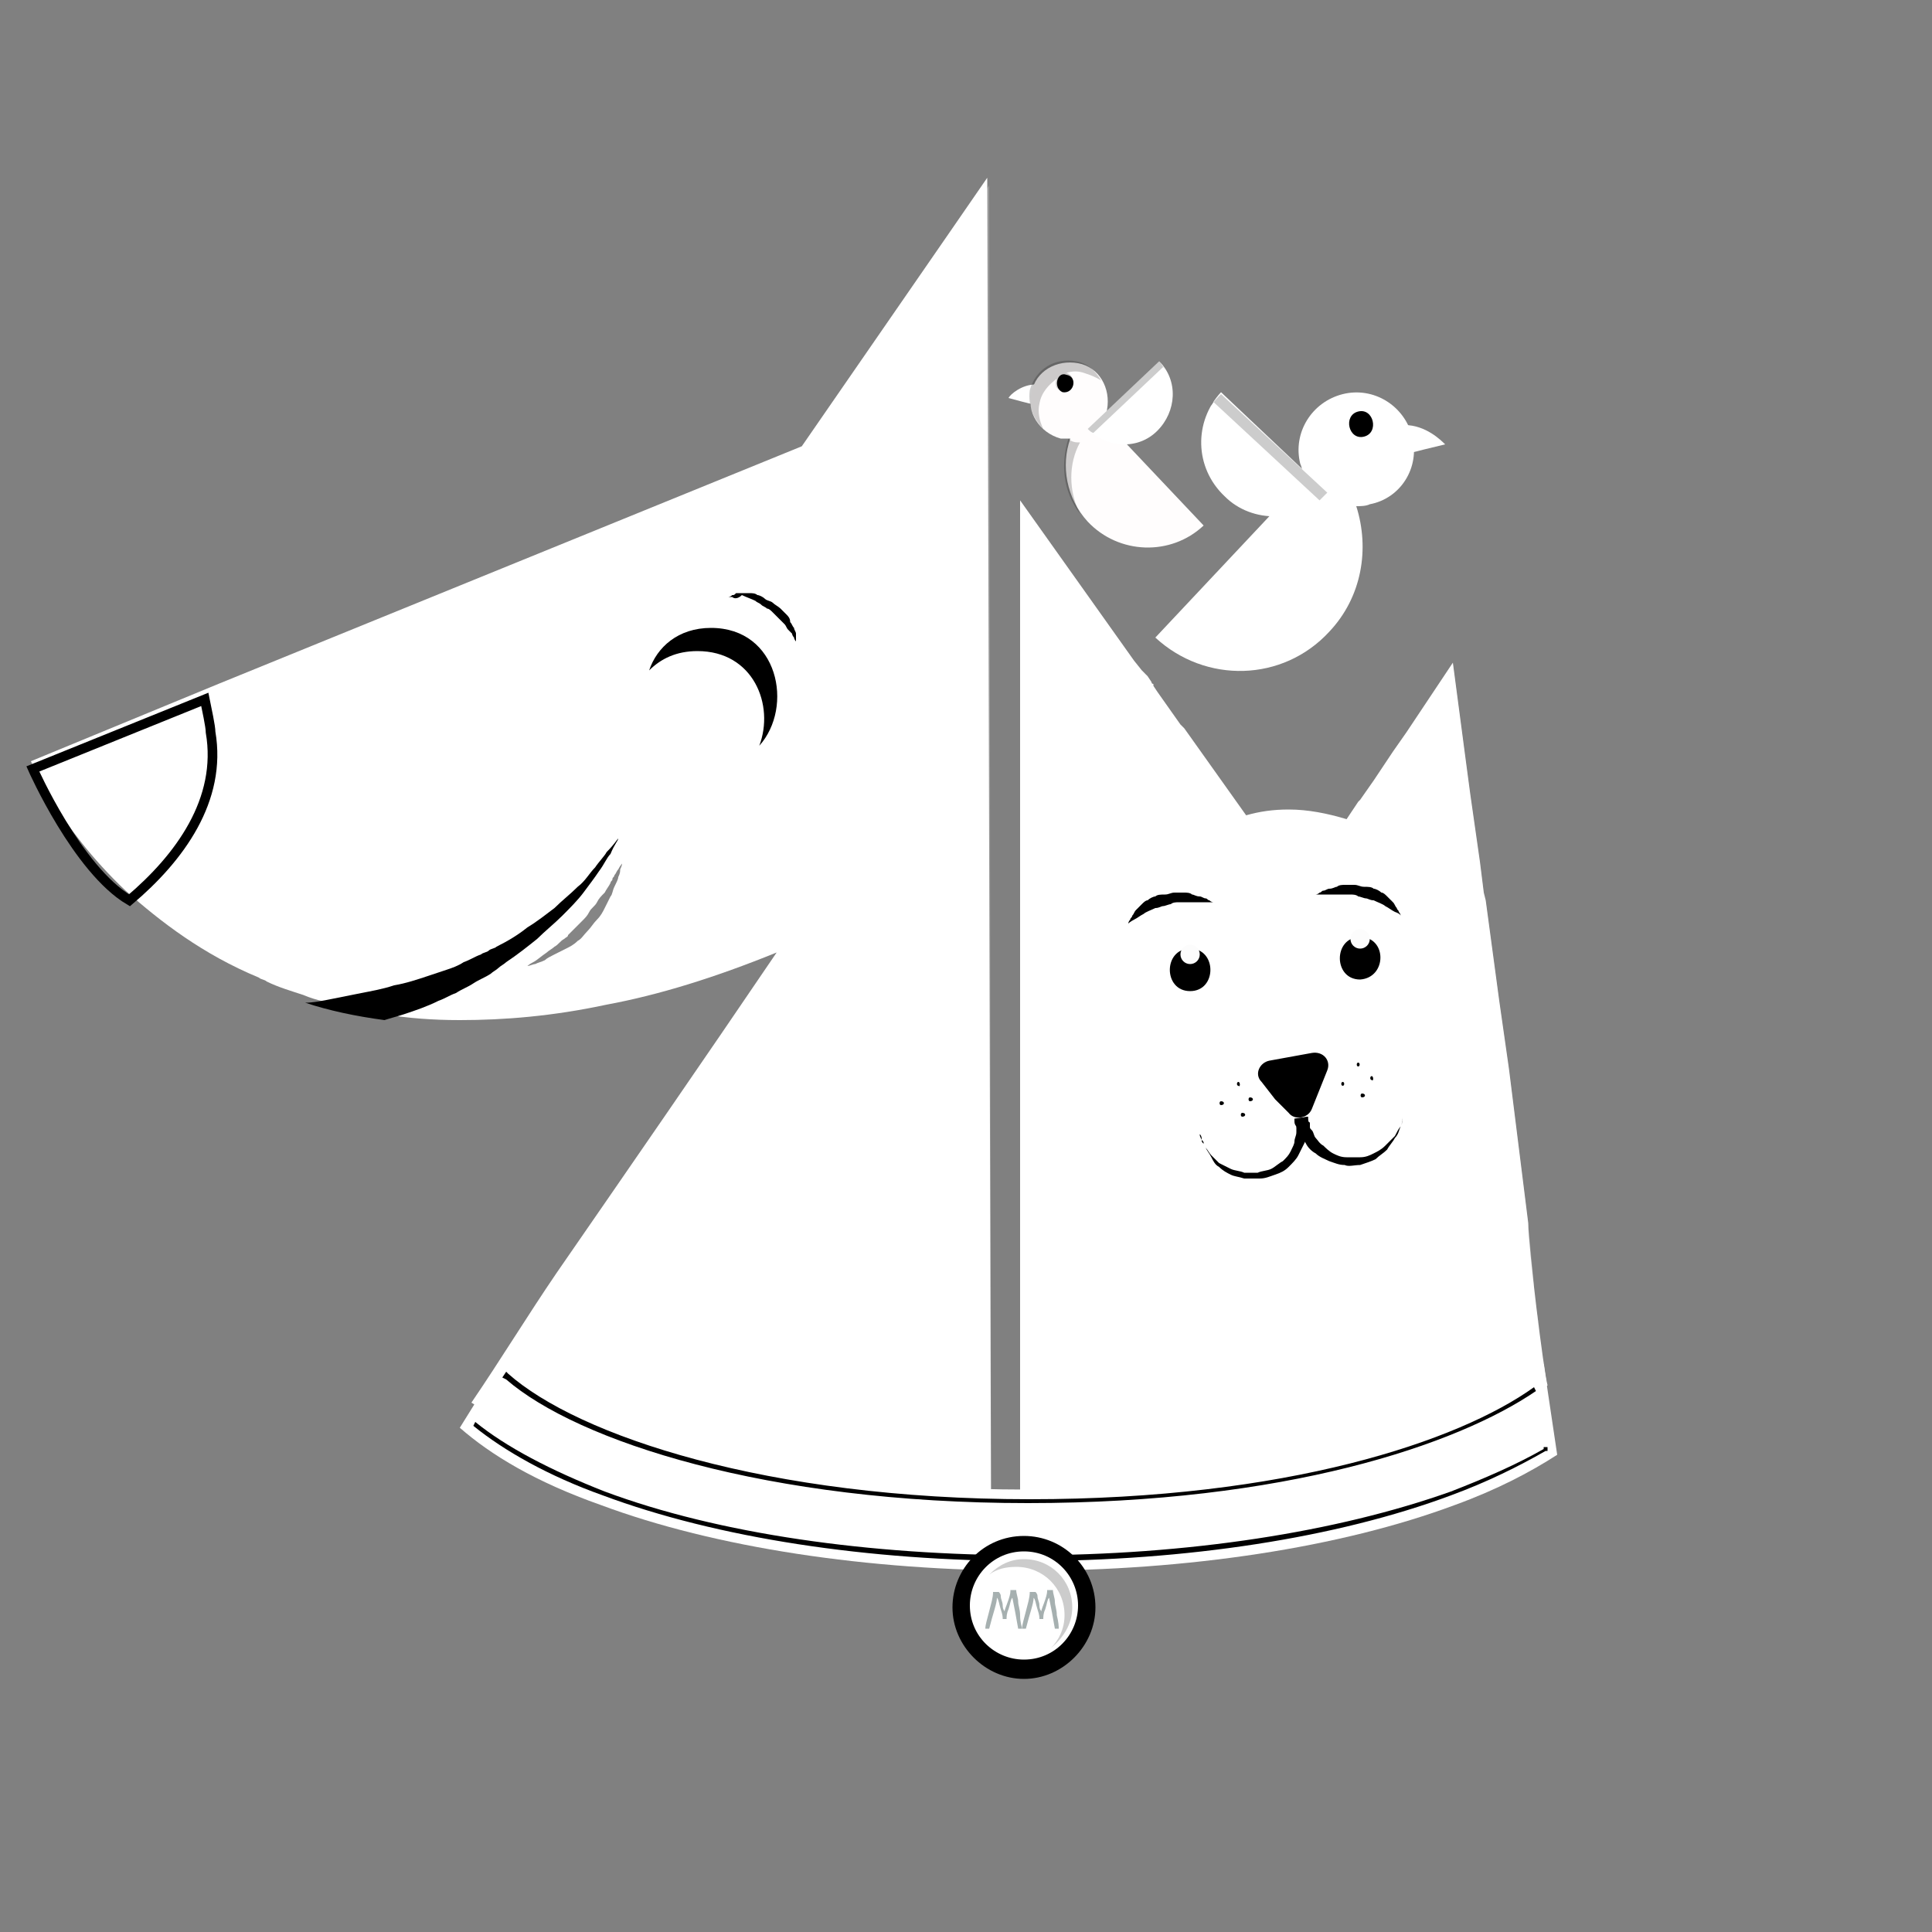 <?xml version="1.0" encoding="utf-8"?>
<!-- Generator: Adobe Illustrator 21.0.0, SVG Export Plug-In . SVG Version: 6.00 Build 0)  -->
<svg version="1.1" id="Layer_1" xmlns="http://www.w3.org/2000/svg" xmlns:xlink="http://www.w3.org/1999/xlink" x="0px" y="0px"
	 viewBox="0 0 100 100" style="enable-background:new 0 0 100 100;" xml:space="preserve">
<rect x="0" y="0" width="100" height="100" fill="#808080" stroke="none"/>
<style type="text/css">
	.st0{fill:#FFFFFF;}
	.st1{opacity:0.2;fill:#FFFFFF;}
	.st2{opacity:0.25;fill:#FFFFFF;}
	.st3{opacity:0.48;}
	.st4{fill:#FCFCFC;}
	.st5{opacity:0.2;}
	.st6{fill:#FFFDFD;}
	.st7{fill:none;stroke:#000000;stroke-width:0.5;stroke-miterlimit:10;}
	.st8{fill:#A6B0B0;}
</style>
<g>
	<path class="st0" d="M71.1,22.8c0.2-0.2,0.8-0.7,1.6-0.8c1.1,0,1.9,0.8,2.1,1c-1.7,0.4-2.3,0.6-3.8,0.9L71.1,22.8z"/>
	<path class="st0" d="M51.3,79.8c-0.1,0-0.1,0-0.2,0c-0.3,0-1.1,0-1.9-0.1c-0.7,0-1.4,0-1.7-0.1c-1.3-0.1-2.7-0.2-4-0.4
		c-2.6-0.3-5.2-0.8-7.7-1.5l-0.9-0.3c-0.3-0.1-0.6-0.2-0.9-0.3l-0.5-0.1c-0.1,0-0.3-0.1-0.4-0.1c-0.3-0.1-0.6-0.2-0.9-0.3
		c-1.2-0.4-2.3-0.9-3.3-1.4c-1.1-0.5-2.1-1-3-1.6c-0.5-0.3-1-0.7-1.5-1c1.5-2.2,2.9-4.5,4.4-6.7c3.8-5.5,7.6-11,11.4-16.6
		c-3.2,1.3-6.1,2.2-8.8,2.7c-2.8,0.6-5.3,0.8-7.6,0.8c-1.4,0-2.7-0.1-3.9-0.3c-0.6-0.1-1.1-0.2-1.7-0.3c-0.1,0-0.3-0.1-0.4-0.1
		c-0.7-0.2-1.4-0.3-2.1-0.6c-0.6-0.2-1.3-0.4-1.9-0.7c-0.1-0.1-0.3-0.1-0.4-0.2c-2.9-1.2-5.1-2.9-6.9-4.5c-3.5-3.3-4.9-6.7-4.9-6.7
		l9.7-4l30.2-12.3l7.6-11l2-2.9L51.3,79.8z"/>
	<path class="st0" d="M80.1,71.7c-0.1,0.1-0.1,0.1-0.2,0.2c-0.8,0.7-1.6,1.3-2.6,1.9c-0.9,0.6-1.9,1.1-3,1.6c-1.1,0.5-2.2,1-3.3,1.4
		c-1.2,0.4-2.4,0.8-3.6,1.1c-2.5,0.7-5.1,1.1-7.7,1.5c-1.6,0.2-3.3,0.3-5,0.4c-0.6,0-1.2,0-1.9,0.1c0-0.9,0-1.8,0-2.8V25.9l5.9,8.3
		l0.4,0.5l0.1,0.1l0.1,0.1c0,0,0.1,0.1,0.1,0.1l0.2,0.3c0,0,0,0.1,0.1,0.1l0,0c0,0,0,0,0,0.1l0,0v0l0.2,0.3l1.2,1.7l0.2,0.2l3.2,4.5
		c0.7-0.2,1.4-0.3,2.2-0.3c1,0,2,0.2,3,0.5l0.6-0.9l0.1-0.1l0.7-1l1-1.5l0.7-1l2.4-3.6l0.7,5.3l0.2,1.5l0.5,3.5l0.2,1.6v0l0.1,0.4
		l0.7,5.2l0.5,3.5l1,8C79.1,64.5,79.9,71,80.1,71.7z"/>
	<path class="st0" d="M61.6,48.2c-2.6,0-2.6,4,0,4C64.2,52.2,64.2,48.2,61.6,48.2z"/>
	<path d="M61.6,49.1c-1.4,0-1.4,2.2,0,2.2C63,51.3,63,49.1,61.6,49.1z"/>
	<path class="st0" d="M70.4,47.5c-2.6,0-2.6,4,0,4C73,51.6,73,47.5,70.4,47.5z"/>
	<path d="M70.4,48.5c-1.4,0-1.4,2.2,0,2.2C71.8,50.6,71.8,48.5,70.4,48.5z"/>
	<ellipse transform="matrix(0.18 -0.984 0.984 0.18 -11.649 121.883)" class="st1" cx="67.3" cy="67.9" rx="3.1" ry="3.1"/>
	<ellipse transform="matrix(0.18 -0.984 0.984 0.18 -3.654 124.888)" class="st1" cx="73.1" cy="64.6" rx="1.9" ry="1.9"/>
	<path class="st2" d="M79.4,66.5L79.4,66.5c-0.1,0.1,0.3,2.4,0.3,2.4L77.1,55l-0.5-3.4l-1-6l-0.1-0.4l-0.3-1.6l-0.5-3.1L74.6,39
		l-0.1-0.5l-0.2,0.3l-0.7,1l-1.1,1.7l-0.6,1l-0.1,0.1l-1.4,2.1c-1.7-1.9-6.8-0.8-6.8-0.8l-4.5-6.9h0L59,37l-1-1.6l0,0L57,34
		l-4.2-6.4v-1.7l5.9,8.3l0.4,0.5l0.1,0.1l0.2,0.3l0.2,0.3l0.1,0.1l0,0l0,0.1l0,0v0l0.2,0.3l1.2,1.7l0.2,0.2l3.2,4.5
		c0.7-0.2,1.4-0.3,2.2-0.3c1,0,2,0.2,3,0.5l0.6-0.9l0.1-0.1l0.7-1l1-1.5l0.7-1l2.4-3.6l0.7,5.3l0.2,1.5l0.5,3.5l0.2,1.6v0l0.1,0.4
		l0.7,5.2l0.5,3.5l1,8L79.4,66.5z"/>
	<path class="st3" d="M27.3,50c0,0,0.1-0.1,0.3-0.2c0.2-0.1,0.4-0.3,0.7-0.5c0.1-0.1,0.3-0.2,0.4-0.3c0.2-0.1,0.3-0.3,0.5-0.4
		c0.1-0.1,0.2-0.1,0.2-0.2c0.1-0.1,0.2-0.2,0.2-0.2c0.2-0.2,0.3-0.3,0.5-0.5c0.2-0.2,0.3-0.3,0.4-0.5c0.1-0.2,0.3-0.3,0.4-0.5
		c0.1-0.2,0.2-0.3,0.4-0.5c0.1-0.2,0.2-0.3,0.3-0.5c0-0.1,0.1-0.1,0.1-0.2c0-0.1,0.1-0.1,0.1-0.2c0.1-0.1,0.1-0.2,0.2-0.3
		c0.1-0.2,0.2-0.3,0.2-0.3s0,0.1-0.1,0.3c0,0.1,0,0.2-0.1,0.4c0,0.1-0.1,0.3-0.2,0.5c-0.1,0.2-0.1,0.4-0.2,0.5
		c-0.1,0.2-0.2,0.4-0.3,0.6c-0.1,0.2-0.2,0.4-0.4,0.6c-0.2,0.2-0.3,0.4-0.5,0.6c-0.2,0.2-0.3,0.4-0.5,0.5c-0.2,0.2-0.4,0.3-0.6,0.4
		c-0.2,0.1-0.4,0.2-0.6,0.3c-0.2,0.1-0.4,0.2-0.5,0.3c-0.2,0.1-0.3,0.1-0.5,0.2c-0.1,0-0.3,0.1-0.4,0.1C27.4,50,27.3,50,27.3,50z"/>
	<circle class="st4" cx="61.6" cy="49.4" r="0.5"/>
	<circle class="st4" cx="70.4" cy="48.6" r="0.5"/>
	<g>
		<g>
			<g>
				<path d="M66.7,57.6c0.3,0.4,1,0.3,1.2-0.2l0.4-1l0.4-1c0.2-0.5-0.2-1-0.8-0.9l-1.1,0.2l-1.1,0.2c-0.5,0.1-0.8,0.7-0.4,1.1
					l0.7,0.9L66.7,57.6z"/>
				<g>
					<path d="M67.7,57.8C67.7,57.8,67.7,57.8,67.7,57.8c0,0.2,0,0.2,0,0.4c0,0.1,0,0.1,0,0.2c0,0.1,0,0.2,0,0.2
						c0,0.2-0.1,0.4-0.2,0.6c-0.1,0.2-0.2,0.4-0.3,0.6c-0.1,0.2-0.3,0.4-0.5,0.6c-0.2,0.2-0.4,0.3-0.7,0.4c-0.3,0.1-0.5,0.2-0.8,0.2
						c-0.3,0-0.6,0-0.8,0c-0.3-0.1-0.5-0.1-0.7-0.2c-0.2-0.1-0.4-0.2-0.6-0.4c-0.2-0.1-0.3-0.3-0.4-0.5c-0.1-0.2-0.2-0.3-0.3-0.5
						c0-0.1-0.1-0.1-0.1-0.2c0-0.1,0-0.1-0.1-0.2c0-0.1,0-0.2-0.1-0.3c0-0.1,0-0.1,0-0.1s0,0,0,0.1c0,0.1,0,0.1,0.1,0.3
						c0,0.1,0,0.1,0.1,0.2c0,0.1,0.1,0.1,0.1,0.2c0.1,0.1,0.2,0.3,0.3,0.4c0.1,0.1,0.3,0.3,0.4,0.4c0.2,0.1,0.4,0.2,0.6,0.3
						c0.2,0.1,0.5,0.1,0.7,0.2c0.2,0,0.5,0,0.7,0c0.2-0.1,0.5-0.1,0.7-0.2c0.2-0.1,0.4-0.3,0.6-0.4c0.2-0.2,0.3-0.3,0.4-0.5
						c0.1-0.2,0.2-0.4,0.2-0.5c0-0.2,0.1-0.3,0.1-0.5c0-0.1,0-0.1,0-0.2c0-0.1,0-0.1,0-0.2c0-0.1,0-0.2,0-0.2c0-0.1,0-0.1,0-0.1
						L67.7,57.8z"/>
					<path d="M67.7,57.8C67.7,57.8,67.7,57.8,67.7,57.8c0,0.1,0,0.3,0.1,0.3c0,0,0,0.1,0,0.2c0,0.1,0,0.1,0.1,0.2
						c0.1,0.1,0.1,0.3,0.2,0.4c0.1,0.1,0.2,0.3,0.4,0.4c0.1,0.1,0.3,0.3,0.5,0.4c0.2,0.1,0.4,0.2,0.7,0.2c0.2,0,0.5,0,0.7,0
						c0.3,0,0.5-0.1,0.7-0.2c0.2-0.1,0.4-0.2,0.6-0.4c0.2-0.2,0.3-0.3,0.5-0.5c0.1-0.2,0.2-0.4,0.3-0.5c0.1-0.2,0.1-0.4,0.1-0.5
						c0-0.1,0-0.2,0-0.2c0-0.1,0-0.1,0-0.2c0-0.1,0-0.2,0-0.3c0-0.1,0-0.1,0-0.1s0,0,0,0.1c0,0.1,0,0.1,0,0.3c0,0.1,0,0.1,0,0.2
						c0,0.1,0,0.1,0,0.2c0,0.2,0,0.3-0.1,0.5c-0.1,0.2-0.1,0.4-0.3,0.6c-0.1,0.2-0.3,0.4-0.4,0.6c-0.2,0.2-0.4,0.3-0.6,0.5
						c-0.2,0.1-0.5,0.2-0.8,0.3c-0.3,0-0.6,0.1-0.8,0c-0.3,0-0.5-0.1-0.8-0.2c-0.2-0.1-0.5-0.2-0.7-0.4c-0.2-0.1-0.4-0.3-0.5-0.5
						c-0.1-0.2-0.2-0.3-0.3-0.5c0-0.1-0.1-0.2-0.1-0.2c0-0.1-0.1-0.1-0.1-0.2c-0.1-0.1-0.1-0.2-0.1-0.3c0-0.1,0-0.1,0-0.1L67.7,57.8
						z"/>
				</g>
			</g>
		</g>
		<path d="M58.4,47.8c0,0,0-0.1,0.1-0.2c0-0.1,0.1-0.1,0.1-0.2c0.1-0.1,0.1-0.2,0.2-0.3c0.1-0.1,0.2-0.2,0.3-0.3
			c0.1-0.1,0.2-0.2,0.3-0.2c0.1-0.1,0.3-0.2,0.4-0.2c0.1-0.1,0.3-0.1,0.5-0.1c0.2,0,0.3-0.1,0.5-0.1c0.2,0,0.3,0,0.5,0
			c0.1,0,0.3,0,0.4,0.1c0.1,0,0.2,0.1,0.4,0.1c0.1,0,0.2,0.1,0.3,0.1c0.1,0,0.1,0.1,0.2,0.1c0.1,0.1,0.2,0.1,0.2,0.1s-0.1,0-0.2,0
			c-0.1,0-0.1,0-0.2,0c-0.1,0-0.2,0-0.3,0c-0.1,0-0.2,0-0.3,0c-0.1,0-0.2,0-0.4,0c-0.1,0-0.3,0-0.4,0c-0.1,0-0.3,0-0.4,0.1
			c-0.1,0-0.3,0.1-0.4,0.1c-0.1,0-0.2,0.1-0.4,0.1c-0.2,0.1-0.5,0.2-0.6,0.3c-0.2,0.1-0.3,0.2-0.5,0.3
			C58.5,47.7,58.4,47.8,58.4,47.8z"/>
		<path d="M72.5,47.4c0,0,0-0.1-0.1-0.2c0-0.1-0.1-0.1-0.1-0.2c-0.1-0.1-0.1-0.2-0.2-0.3c-0.1-0.1-0.2-0.2-0.3-0.3
			c-0.1-0.1-0.2-0.2-0.3-0.2c-0.1-0.1-0.3-0.2-0.4-0.2c-0.1-0.1-0.3-0.1-0.5-0.1c-0.2,0-0.3-0.1-0.5-0.1c-0.2,0-0.3,0-0.5,0
			c-0.1,0-0.3,0-0.4,0.1c-0.1,0-0.2,0.1-0.4,0.1c-0.1,0-0.2,0.1-0.3,0.1c-0.1,0-0.1,0.1-0.2,0.1c-0.1,0.1-0.2,0.1-0.2,0.1
			s0.1,0,0.2,0c0.1,0,0.1,0,0.2,0c0.1,0,0.2,0,0.3,0c0.1,0,0.2,0,0.3,0c0.1,0,0.2,0,0.4,0c0.1,0,0.3,0,0.4,0c0.1,0,0.3,0,0.4,0.1
			c0.1,0,0.3,0.1,0.4,0.1c0.1,0,0.2,0.1,0.4,0.1c0.2,0.1,0.5,0.2,0.6,0.3c0.2,0.1,0.3,0.2,0.5,0.3C72.5,47.3,72.5,47.4,72.5,47.4z"
			/>
		<g>
			<path d="M64.1,56c-0.1,0-0.1,0.2,0,0.2C64.2,56.3,64.2,56,64.1,56z"/>
			<path d="M63.2,57c-0.1,0-0.1,0.2,0,0.2C63.4,57.2,63.4,57,63.2,57z"/>
			<path d="M64.3,57.6c-0.1,0-0.1,0.2,0,0.2C64.5,57.8,64.5,57.6,64.3,57.6z"/>
			<path d="M64.7,56.8c-0.1,0-0.1,0.2,0,0.2C64.9,57,64.9,56.8,64.7,56.8z"/>
		</g>
		<g>
			<path d="M70.3,55c-0.1,0-0.1,0.2,0,0.2C70.4,55.2,70.4,55,70.3,55z"/>
			<path d="M69.5,56c-0.1,0-0.1,0.2,0,0.2C69.6,56.2,69.6,56,69.5,56z"/>
			<path d="M70.5,56.6c-0.1,0-0.1,0.2,0,0.2C70.7,56.8,70.7,56.6,70.5,56.6z"/>
			<path d="M71,55.7c-0.1,0-0.1,0.2,0,0.2C71.1,56,71.1,55.7,71,55.7z"/>
		</g>
	</g>
	
		<ellipse transform="matrix(2.190691e-02 -1 1 2.190691e-02 2.706 140.247)" class="st1" cx="73" cy="68.7" rx="1.1" ry="1.1"/>
	<path class="st2" d="M80.1,71.7c-0.1,0.1-0.1,0.1-0.2,0.2c-0.8,0.7-1.6,1.3-2.6,1.9c-0.9,0.6-1.9,1.1-3,1.6c-1.1,0.5-2.2,1-3.3,1.4
		c-1.2,0.4-2.4,0.8-3.6,1.1c-2.5,0.7-5.1,1.1-7.7,1.5c-1.6,0.2-3.3,0.3-5,0.4c-0.6,0-1.2,0-1.9,0.1c0-0.9,0-1.8,0-2.8V27.8l1.5,2.1
		v45.7c0,0.9,0,1.8,0,2.8c0.6,0,1.2,0,1.9-0.1c1.7-0.1,3.3-0.2,5-0.4c2.6-0.3,5.2-0.8,7.7-1.5c1.2-0.3,2.4-0.7,3.6-1.1
		c1.2-0.4,2.3-0.9,3.3-1.4c1.1-0.5,2.1-1,3-1.6c0.4-0.3,0.8-0.5,1.2-0.8C80,71.5,80,71.6,80.1,71.7z"/>
	<path class="st0" d="M73.1,22.6c-0.4-1.6-2-2.6-3.6-2.2c-1.6,0.4-2.6,2-2.2,3.6c0.1,0.2,0.1,0.5,0.3,0.7l-7.8,8.3c0,0,0,0,0,0
		c2.6,2.4,6.6,2.3,9-0.3c1.7-1.8,2.1-4.3,1.4-6.5c0.2,0,0.5,0,0.7-0.1C72.5,25.8,73.5,24.2,73.1,22.6z"/>
	<path class="st0" d="M68.7,25.5C68.7,25.5,68.7,25.5,68.7,25.5l-5.5-5.2c0,0,0,0,0,0c-1.4,1.5-1.4,3.9,0.2,5.4
		C64.8,27.1,67.3,27.1,68.7,25.5z"/>
	<path class="st5" d="M68.7,25.5L68.7,25.5c-0.1,0.1-0.3,0.3-0.4,0.4l-5.5-5.1c0,0,0,0,0,0c-0.1,0.1-0.1,0.1-0.1,0.2
		c0.1-0.2,0.3-0.4,0.5-0.6c0,0,0,0,0,0L68.7,25.5z"/>
	<path class="st0" d="M54.7,20.4c-0.1-0.1-0.5-0.5-1.1-0.5c-0.7,0-1.3,0.5-1.4,0.7c1.1,0.3,1.5,0.4,2.5,0.6L54.7,20.4z"/>
	<path class="st6" d="M53.4,20.3c0.2-1.1,1.3-1.7,2.4-1.5c1.1,0.2,1.7,1.3,1.5,2.4c0,0.2-0.1,0.3-0.2,0.5l5.2,5.5c0,0,0,0,0,0
		c-1.7,1.6-4.4,1.5-6-0.2c-1.1-1.2-1.4-2.9-0.9-4.3c-0.2,0-0.3,0-0.5,0C53.8,22.4,53.1,21.3,53.4,20.3z"/>
	<path class="st0" d="M56.3,22.2C56.3,22.2,56.3,22.2,56.3,22.2l3.7-3.5c0,0,0,0,0,0c1,1,0.9,2.6-0.1,3.6
		C58.9,23.3,57.3,23.2,56.3,22.2z"/>
	<g class="st5">
		<path d="M55.3,22.7c-0.4,1.3-0.3,2.7,0.6,3.9c-0.6-1.2-0.6-2.6,0-3.7c-0.2,0-0.3,0-0.5-0.1C55.4,22.8,55.4,22.8,55.3,22.7z"/>
		<path d="M54,22.2c-0.2-0.4-0.3-0.9-0.2-1.3c0.1-0.6,0.5-1,0.9-1.3c-0.1,0.2-0.1,0.6,0.3,0.6c0.5,0.1,0.8-0.7,0.2-0.9
			c0.3-0.1,0.6-0.1,0.9,0c0.3,0.1,0.6,0.2,0.9,0.4c-0.3-0.5-0.7-0.9-1.3-1c-1.1-0.2-2.1,0.4-2.4,1.5C53.2,21,53.5,21.7,54,22.2z"/>
	</g>
	<path class="st5" d="M56.3,22.2L56.3,22.2c0.1,0.1,0.2,0.2,0.3,0.2l3.6-3.4c0,0,0,0,0,0c0,0,0.1,0.1,0.1,0.1
		c-0.1-0.1-0.2-0.3-0.3-0.4c0,0,0,0,0,0L56.3,22.2z"/>
	<path d="M55.2,19.4c0.6,0.1,0.4,1-0.2,0.9C54.5,20.1,54.7,19.2,55.2,19.4z"/>
	<path d="M70.3,21.3c-0.8,0.2-0.5,1.5,0.3,1.3C71.4,22.4,71.1,21.1,70.3,21.3z"/>
	<g>
		<g>
			<path d="M32,43.4c0,0.1-0.2,0.3-0.4,0.8c-0.2,0.2-0.3,0.5-0.6,0.9c-0.2,0.3-0.5,0.7-0.8,1.1c-0.3,0.4-0.7,0.8-1.1,1.2
				c-0.4,0.4-0.9,0.8-1.3,1.2c-0.5,0.4-1,0.8-1.6,1.2c-0.1,0.1-0.3,0.2-0.4,0.3c-0.1,0.1-0.3,0.2-0.4,0.3c-0.3,0.2-0.6,0.3-0.9,0.5
				c-0.3,0.2-0.6,0.3-0.9,0.5c-0.3,0.1-0.6,0.3-0.9,0.4c-0.6,0.3-1.2,0.5-1.8,0.7c-0.3,0.1-0.7,0.2-1,0.3c-1.5-0.2-2.9-0.5-4.1-0.9
				c0.4,0,0.9-0.1,1.4-0.2c0.5-0.1,1-0.2,1.5-0.3c0.5-0.1,1.1-0.2,1.7-0.4c0.6-0.1,1.2-0.3,1.8-0.5c0.3-0.1,0.6-0.2,0.9-0.3
				c0.3-0.1,0.6-0.2,0.9-0.4c0.3-0.1,0.6-0.3,0.9-0.4c0.1-0.1,0.3-0.1,0.4-0.2c0.1-0.1,0.3-0.1,0.4-0.2c0.6-0.3,1.1-0.6,1.6-1
				c0.5-0.3,1-0.7,1.4-1c0.4-0.4,0.8-0.7,1.2-1.1c0.4-0.3,0.6-0.7,0.9-1c0.2-0.3,0.5-0.6,0.6-0.8C31.8,43.7,31.9,43.5,32,43.4z"/>
			<path d="M39.3,38.6c0.8-2.1-0.3-4.9-3.2-4.9c-1.1,0-1.9,0.4-2.5,1c0.4-1.2,1.5-2.2,3.2-2.2C40.3,32.5,41.1,36.6,39.3,38.6z"/>
			<path d="M37.7,30.9c0,0,0.1,0,0.2-0.1c0.1,0,0.1,0,0.2-0.1c0.1,0,0.2,0,0.3,0c0.1,0,0.2,0,0.4,0c0.1,0,0.3,0,0.4,0.1
				c0.1,0,0.3,0.1,0.4,0.2c0.1,0.1,0.3,0.1,0.4,0.2c0.1,0.1,0.3,0.2,0.4,0.3c0.1,0.1,0.2,0.2,0.3,0.3c0.1,0.1,0.2,0.2,0.2,0.4
				c0.1,0.1,0.1,0.2,0.2,0.3c0,0.1,0.1,0.2,0.1,0.3c0,0.1,0,0.2,0,0.2c0,0.1,0,0.2,0,0.2s-0.1-0.1-0.1-0.2c0,0-0.1-0.1-0.1-0.2
				c-0.1-0.1-0.1-0.1-0.2-0.2c-0.1-0.1-0.1-0.2-0.2-0.3c-0.1-0.1-0.2-0.2-0.3-0.3c-0.1-0.1-0.2-0.2-0.3-0.3
				c-0.1-0.1-0.2-0.2-0.3-0.2c-0.1-0.1-0.2-0.1-0.3-0.2c-0.1-0.1-0.2-0.1-0.3-0.2c-0.2-0.1-0.5-0.2-0.7-0.3C38.2,31,38,31,37.9,30.9
				C37.8,30.9,37.7,30.9,37.7,30.9z"/>
			<path class="st7" d="M10.9,37.9c0.6,3.5-1.6,6.5-4.2,8.7c-2.7-1.6-5-6.8-5-6.8l8.9-3.6C10.7,36.7,10.9,37.6,10.9,37.9z"/>
		</g>
	</g>
	<circle class="st1" cx="40.3" cy="66" r="1.9"/>
	<ellipse transform="matrix(0.987 -0.159 0.159 0.987 -9.852 7.874)" class="st1" cx="44.3" cy="65.6" rx="1.1" ry="1.1"/>
	<circle class="st1" cx="44.6" cy="71.3" r="3.1"/>
	<path class="st1" d="M51.3,79.8c-0.1,0-0.1,0-0.2,0c-0.3,0-1.1,0-1.9-0.1V12.5l2-2.9L51.3,79.8z"/>
	<path class="st0" d="M53.2,77.1c-14.3,0-24.1-3.5-27.1-6.9l-2.3,3.7c1.6,1.4,3.9,2.8,7.3,4c5.9,2.2,13.8,3.4,22.1,3.4
		s16.2-1.2,22.1-3.4c2.2-0.8,3.9-1.7,5.3-2.6l-0.7-4.7C76.4,73.9,66.9,77.1,53.2,77.1z"/>
	<g>
		<g>
			<path d="M53.2,80.8c-8.3,0-16.1-1.2-22-3.4c-2.8-1-5.1-2.3-6.7-3.6l0.1-0.2c1.6,1.3,3.9,2.5,6.7,3.6c5.9,2.2,13.7,3.3,21.9,3.3
				c8.3,0,16-1.2,21.9-3.3c1.8-0.7,3.4-1.4,4.8-2.2l0-0.1l0.2,0l0,0.2l-0.1,0c-1.4,0.8-3,1.6-4.9,2.3C69.2,79.6,61.4,80.8,53.2,80.8
				z"/>
		</g>
	</g>
	<g>
		<g>
			<path d="M53.2,77.8c-13.5,0-23.3-3.2-27-6.4l0,0l-0.2-0.1l0.2-0.3l0.1,0.1c3.6,3.2,13.4,6.5,27,6.5c13.3,0,22.2-3,26.1-5.8
				l0.1,0.2C75.4,74.8,66.5,77.8,53.2,77.8z"/>
		</g>
	</g>
	<g>
		<circle class="st0" cx="53" cy="83.2" r="3.3"/>
		<path d="M53,86.9c-2,0-3.7-1.7-3.7-3.7c0-2,1.6-3.7,3.7-3.7c2,0,3.7,1.6,3.7,3.7C56.7,85.2,55,86.9,53,86.9z M53,80.3
			c-1.6,0-2.8,1.3-2.8,2.8c0,1.6,1.3,2.8,2.8,2.8c1.6,0,2.8-1.3,2.8-2.8C55.8,81.6,54.6,80.3,53,80.3z"/>
	</g>
	<path class="st5" d="M55.5,83.2c0,0.9-0.5,1.6-1.1,2.1c0.4-0.4,0.7-1,0.7-1.7c0-1.4-1.1-2.5-2.5-2.5c-0.5,0-1,0.1-1.4,0.4
		c0.5-0.5,1.1-0.8,1.8-0.8C54.4,80.7,55.5,81.8,55.5,83.2z"/>
	<g>
		<path class="st8" d="M52.9,84.3l-0.2,0c-0.1-0.6-0.2-1.1-0.3-1.6c-0.1,0.1-0.1,0.3-0.2,0.6c-0.1,0.2-0.1,0.4-0.1,0.5c0,0,0,0,0,0
			c0,0,0,0,0,0c0,0-0.1,0-0.1,0c-0.1,0-0.1,0-0.1,0c0-0.1,0-0.2-0.1-0.5c-0.1-0.3-0.1-0.5-0.2-0.6c0,0.3-0.2,0.8-0.4,1.6l-0.2,0
			c0-0.2,0.1-0.5,0.2-0.9c0.1-0.4,0.2-0.7,0.2-1c0,0,0.1,0,0.1,0c0,0,0.1,0,0.2,0c0,0,0.1,0.1,0.1,0.2c0,0.2,0.1,0.3,0.1,0.5
			c0,0.2,0.1,0.3,0.1,0.3c0-0.1,0.1-0.3,0.2-0.6c0.1-0.3,0.1-0.4,0.1-0.5c0,0,0.1,0,0.3,0c0,0.2,0.1,0.4,0.1,0.6
			c0,0.2,0.1,0.4,0.1,0.7C52.8,84,52.9,84.2,52.9,84.3z"/>
		<path class="st8" d="M54.8,84.3l-0.2,0c-0.1-0.6-0.2-1.1-0.3-1.6c-0.1,0.1-0.1,0.3-0.2,0.6c-0.1,0.2-0.1,0.4-0.1,0.5c0,0,0,0,0,0
			c0,0,0,0,0,0c0,0-0.1,0-0.1,0c-0.1,0-0.1,0-0.1,0c0-0.1,0-0.2-0.1-0.5c-0.1-0.3-0.1-0.5-0.2-0.6c0,0.3-0.2,0.8-0.4,1.6l-0.2,0
			c0-0.2,0.1-0.5,0.2-0.9c0.1-0.4,0.2-0.7,0.2-1c0,0,0.1,0,0.1,0c0,0,0.1,0,0.2,0c0,0,0.1,0.1,0.1,0.2c0,0.2,0.1,0.3,0.1,0.5
			c0,0.2,0.1,0.3,0.1,0.3c0-0.1,0.1-0.3,0.2-0.6c0.1-0.3,0.1-0.4,0.1-0.5c0,0,0.1,0,0.3,0c0,0.2,0.1,0.4,0.1,0.6
			c0,0.2,0.1,0.4,0.1,0.7C54.8,84,54.8,84.2,54.8,84.3z"/>
	</g>
</g>
</svg>
